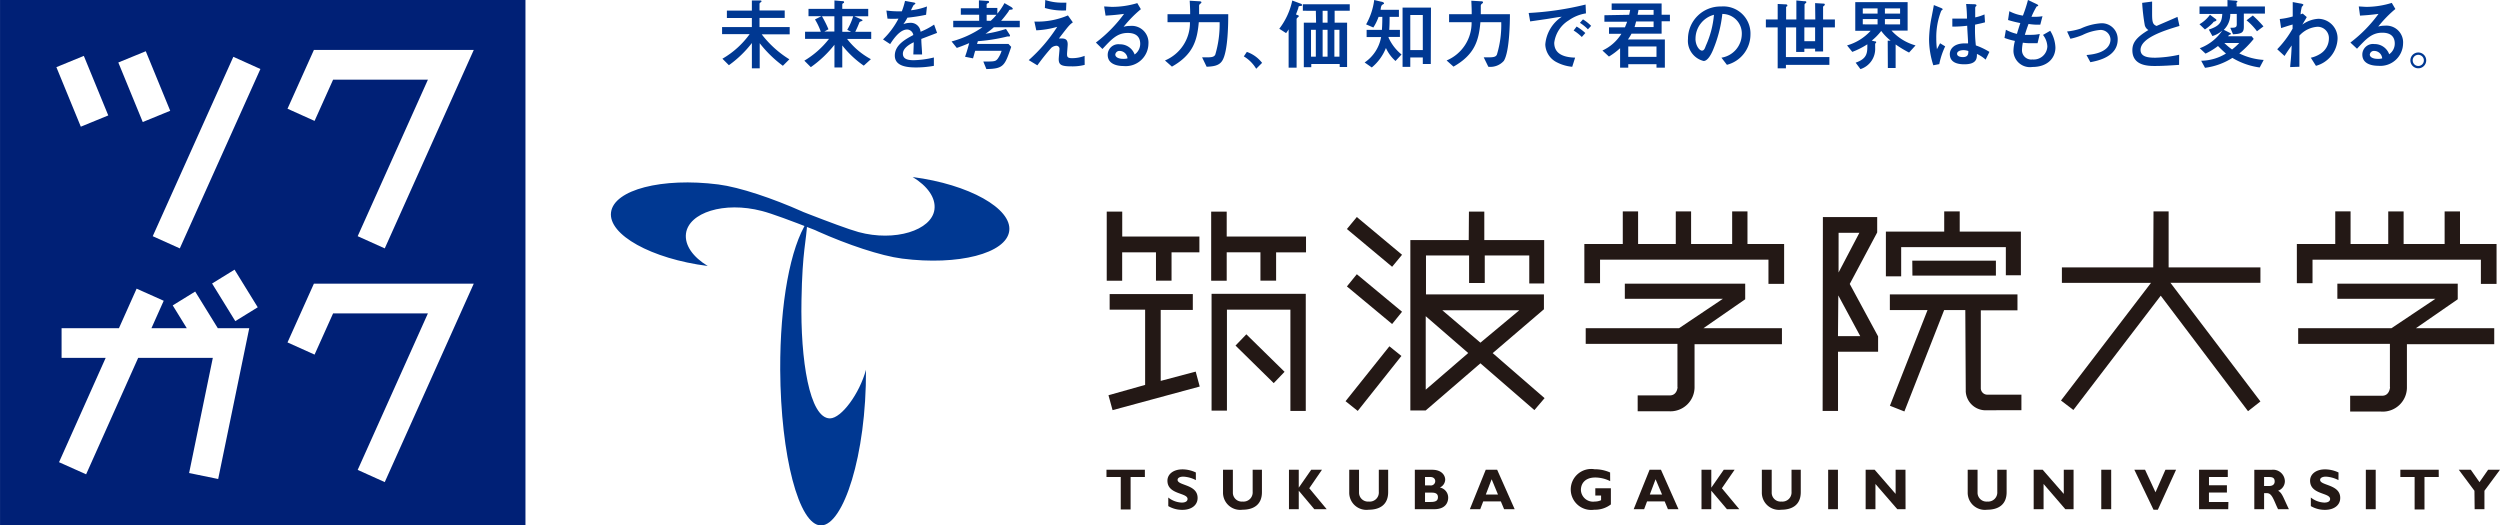 <svg xmlns="http://www.w3.org/2000/svg" width="287.215" height="60.364" viewBox="0 0 287.215 60.364">
  <g id="グループ_154" data-name="グループ 154" transform="translate(-472 -55)">
    <g id="レイヤー_2" data-name="レイヤー 2" transform="translate(542.197 55)">
      <g id="レイヤー_1" data-name="レイヤー 1" transform="translate(-0.01 0)">
        <path id="パス_244" data-name="パス 244" d="M51.555,14.869l5.195,4.338-1.14,1.379-5.195-4.338Z" transform="translate(34.138 10.063)" fill="#231815"/>
        <path id="パス_245" data-name="パス 245" d="M51.555,18.789,56.75,23.1l-1.14,1.409L50.415,20.19Z" transform="translate(34.138 12.716)" fill="#231815"/>
        <path id="パス_246" data-name="パス 246" d="M55.36,23.727l1.379,1.111-5.016,6.313-1.4-1.118Z" transform="translate(34.075 16.058)" fill="#231815"/>
        <path id="パス_247" data-name="パス 247" d="M61.493,14.5h1.766v3.265h6.879V22.75H68.424V19.538H63.311V22.7h-1.8v-3.16H56.559V24.01h13.55v1.707l-5.888,5.038,5.963,5.173L69.013,37.3l-6.2-5.374-6.291,5.419H54.762V17.764H61.47Zm1.319,15.056,4.472-3.727H58.429Zm-6.283,5.4,4.882-4.211-4.882-4.233Z" transform="translate(37.08 9.813)" fill="#231815"/>
        <path id="パス_248" data-name="パス 248" d="M33.96,14.5v7.938h1.774V19.173h3.883V22.43h1.789V19.18h3.2V17.362H35.741V14.5Z" transform="translate(23.001 9.813)" fill="#231815"/>
        <path id="パス_249" data-name="パス 249" d="M41.116,14.5v7.938H42.9V19.173h3.876V22.43h1.8V19.18h3.436V17.362H42.9V14.5Z" transform="translate(27.844 9.813)" fill="#231815"/>
        <path id="パス_250" data-name="パス 250" d="M34.214,20.149h9.555v1.819H40.08v8.154L44.1,29.056l.462,1.714L34.549,33.483l-.47-1.714,4.211-1.185V21.938H34.214Z" transform="translate(23.082 13.637)" fill="#231815"/>
        <path id="パス_251" data-name="パス 251" d="M41.143,20.131H51.965V33.585H50.2V21.95H42.909v11.6H41.143Z" transform="translate(27.862 13.625)" fill="#231815"/>
        <path id="パス_252" data-name="パス 252" d="M44.028,22.905l4.39,4.308-1.245,1.3L42.783,24.2Z" transform="translate(28.973 15.502)" fill="#231815"/>
        <path id="パス_253" data-name="パス 253" d="M83.04,14.873h6.238v1.766l-3.153,5.918,3.257,6.022v1.766H84.777v6.8H83.01Zm1.8,6.365,2.393-4.561H84.844Zm-.067,7.312h2.556l-2.519-4.673Z" transform="translate(56.198 10.066)" fill="#231815"/>
        <path id="パス_254" data-name="パス 254" d="M94.045,14.482h1.781v2.325h7.028v5.016h-1.729V18.589H89.1v3.354H87.344V16.807h6.7Z" transform="translate(59.131 9.801)" fill="#231815"/>
        <path id="パス_255" data-name="パス 255" d="M89.153,17.86h9.607v1.714H89.168Z" transform="translate(60.355 12.087)" fill="#231815"/>
        <path id="パス_256" data-name="パス 256" d="M96.336,31.269l-.052-9.3h-2.43l-4.569,11.65-1.662-.656,4.323-10.994h-4.33v-1.8h14.661V22H98.065v8.944a.745.745,0,0,0,.745.745h3.92v1.789H98.8a2.288,2.288,0,0,1-2.467-2.214Z" transform="translate(59.315 13.652)" fill="#231815"/>
        <path id="パス_257" data-name="パス 257" d="M109.97,14.482h1.737v6.44h10.546v1.766H111.915L122.253,36.32l-1.424,1.118L110.8,24.171,100.765,37.3l-1.424-1.088L109.679,22.7H99.445V20.921H109.94Z" transform="translate(67.251 9.801)" fill="#231815"/>
        <path id="パス_258" data-name="パス 258" d="M38.354,33.021h-1.64v3.727H35.582V33.021h-1.64v-.835h4.412Z" transform="translate(22.989 21.783)" fill="#231815"/>
        <path id="パス_259" data-name="パス 259" d="M41.385,33.4a3.518,3.518,0,0,0-1.438-.4c-.4,0-.663.142-.663.373,0,.678,2.3.492,2.3,2.072,0,.865-.745,1.371-1.737,1.371a3.138,3.138,0,0,1-1.632-.432v-.984a2.646,2.646,0,0,0,1.543.581c.432,0,.671-.157.671-.417,0-.745-2.311-.477-2.311-2.1,0-.745.678-1.3,1.729-1.3a3.607,3.607,0,0,1,1.535.358Z" transform="translate(25.817 21.759)" fill="#231815"/>
        <path id="パス_260" data-name="パス 260" d="M46.4,32.186v2.571c0,1.491-1.021,2.02-2.236,2.02a1.974,1.974,0,0,1-2.236-2.012V32.186h1.133v2.609a1.021,1.021,0,0,0,1.118,1.043,1.051,1.051,0,0,0,1.155-1.125V32.186Z" transform="translate(28.392 21.783)" fill="#231815"/>
        <path id="パス_261" data-name="パス 261" d="M48.779,34.31l2,2.407H49.36l-1.789-2.124v2.124H46.446V32.186h1.125v2.057h0L49,32.186h1.237Z" transform="translate(31.451 21.783)" fill="#231815"/>
        <path id="パス_262" data-name="パス 262" d="M55.047,32.186v2.571c0,1.491-1.021,2.02-2.236,2.02a1.974,1.974,0,0,1-2.236-2.012V32.186H51.7v2.609a1.029,1.029,0,0,0,1.125,1.043,1.043,1.043,0,0,0,1.148-1.125V32.186Z" transform="translate(34.246 21.783)" fill="#231815"/>
        <path id="パス_263" data-name="パス 263" d="M57.067,32.186c1.073,0,1.491.634,1.491,1.14a1.029,1.029,0,0,1-.611.9,1.178,1.178,0,0,1,.954,1.163c0,.522-.276,1.327-1.6,1.327H55.069V32.186Zm-.827,1.8h.6a.5.5,0,0,0,.574-.492c0-.231-.164-.477-.574-.477h-.6Zm0,1.9h.634c.626,0,.85-.164.85-.559s-.3-.514-.693-.514h-.79Z" transform="translate(37.288 21.783)" fill="#231815"/>
        <path id="パス_264" data-name="パス 264" d="M63.989,36.718H62.774l-.373-.894H60.374l-.343.894H58.838l1.826-4.532h1.312Zm-2.646-3.443-.671,1.759h1.4Z" transform="translate(39.839 21.783)" fill="#231815"/>
        <path id="パス_265" data-name="パス 265" d="M70.282,33.515a3.935,3.935,0,0,0-1.7-.417c-1.23,0-1.662.745-1.662,1.424a1.394,1.394,0,0,0,1.573,1.342,1.774,1.774,0,0,0,.745-.157v-.537h-.663v-.835h1.789V36.19a2.981,2.981,0,0,1-1.908.611,2.354,2.354,0,1,1,.03-4.651,4.353,4.353,0,0,1,1.789.373Z" transform="translate(44.517 21.759)" fill="#231815"/>
        <path id="パス_266" data-name="パス 266" d="M75.212,36.718H74l-.373-.894H71.6l-.335.894h-1.2l1.826-4.532H73.2Zm-2.631-3.443-.663,1.759h1.409Z" transform="translate(47.435 21.783)" fill="#231815"/>
        <path id="パス_267" data-name="パス 267" d="M77.052,34.31l2,2.407H77.633l-1.8-2.124v2.124H74.711V32.186h1.125v2.057h0l1.431-2.057h1.245Z" transform="translate(50.581 21.783)" fill="#231815"/>
        <path id="パス_268" data-name="パス 268" d="M83.317,32.186v2.571c0,1.491-1.021,2.02-2.236,2.02a1.974,1.974,0,0,1-2.236-2.012V32.186h1.133v2.609A1.021,1.021,0,0,0,81.1,35.838a1.051,1.051,0,0,0,1.155-1.125V32.186Z" transform="translate(53.379 21.783)" fill="#231815"/>
        <path id="パス_269" data-name="パス 269" d="M84.514,36.718H83.388V32.186h1.125Z" transform="translate(56.454 21.783)" fill="#231815"/>
        <path id="パス_270" data-name="パス 270" d="M90.541,36.718h-.947l-2.512-2.9v2.9H85.957V32.186h1.036L89.4,34.959V32.186h1.133Z" transform="translate(58.193 21.783)" fill="#231815"/>
        <path id="パス_271" data-name="パス 271" d="M97.421,32.186v2.571c0,1.491-1.021,2.02-2.236,2.02a1.974,1.974,0,0,1-2.236-2.012V32.186h1.133v2.609A1.021,1.021,0,0,0,95.2,35.838a1.051,1.051,0,0,0,1.148-1.125V32.186Z" transform="translate(62.925 21.783)" fill="#231815"/>
        <path id="パス_272" data-name="パス 272" d="M102.054,36.718h-.947l-2.5-2.9v2.9H97.47V32.186h1.036l2.422,2.773V32.186h1.125Z" transform="translate(65.984 21.783)" fill="#231815"/>
        <path id="パス_273" data-name="パス 273" d="M103.242,36.718H102.1V32.186h1.14Z" transform="translate(69.119 21.783)" fill="#231815"/>
        <path id="パス_274" data-name="パス 274" d="M107.067,36.777h-.5l-2.2-4.591h1.23l1.2,2.586,1.14-2.586h1.222Z" transform="translate(70.653 21.783)" fill="#231815"/>
        <path id="パス_275" data-name="パス 275" d="M112.151,36.718H108.8V32.186H112.1v.835h-2.161v.947H112V34.8h-2.065v1.088h2.236Z" transform="translate(73.655 21.783)" fill="#231815"/>
        <path id="パス_276" data-name="パス 276" d="M114.607,32.189a1.356,1.356,0,0,1,1.491,1.3,1.17,1.17,0,0,1-.783,1.111c.47.231.6.79,1.245,2.117h-1.245c-.484-.969-.663-1.841-1.275-1.841h-.328v1.841h-1.125V32.189Zm-.9,1.863h.6c.313,0,.619-.134.619-.522s-.216-.507-.641-.507h-.574Z" transform="translate(76.215 21.781)" fill="#231815"/>
        <path id="パス_277" data-name="パス 277" d="M119.67,33.4a3.578,3.578,0,0,0-1.438-.4c-.4,0-.671.142-.671.373,0,.678,2.311.492,2.311,2.072,0,.865-.745,1.371-1.744,1.371a3.16,3.16,0,0,1-1.632-.432v-.984a2.668,2.668,0,0,0,1.543.581c.44,0,.671-.157.671-.417,0-.745-2.3-.477-2.3-2.1,0-.745.671-1.3,1.722-1.3a3.667,3.667,0,0,1,1.543.358Z" transform="translate(78.8 21.759)" fill="#231815"/>
        <path id="パス_278" data-name="パス 278" d="M121.361,36.718h-1.133V32.186h1.133Z" transform="translate(81.387 21.783)" fill="#231815"/>
        <path id="パス_279" data-name="パス 279" d="M127.005,33.021h-1.64v3.727h-1.133V33.021h-1.64v-.835H127Z" transform="translate(82.987 21.783)" fill="#231815"/>
        <path id="パス_280" data-name="パス 280" d="M128.394,34.6l-1.8-2.415h1.379l1,1.424.991-1.424h1.364L129.542,34.6v2.117h-1.125Z" transform="translate(85.698 21.783)" fill="#231815"/>
        <path id="パス_281" data-name="パス 281" d="M66.684,18.231H71.1V14.482h1.759v3.749h4.33V14.489h1.759v3.742h4.718V14.489h1.759v3.742h4.211v4.584h-1.8v-2.78H68.487v2.7h-1.8Z" transform="translate(45.148 9.801)" fill="#231815"/>
        <path id="パス_282" data-name="パス 282" d="M77.331,31.333s-.045.939-.894.939H72.747v1.819H76.3a2.773,2.773,0,0,0,2.981-2.84v-4.86h10.04V24.551H80.3L85.1,21.227V19.438H71.271v1.737H82.533L77.5,24.551H66.777v1.8H77.316v4.964" transform="translate(45.212 13.155)" fill="#231815"/>
        <path id="パス_283" data-name="パス 283" d="M115.5,18.231h4.412V14.482h1.759v3.749H126V14.489h1.766v3.742h4.711V14.489h1.766v3.742h4.2v4.584h-1.8v-2.78H117.3v2.7h-1.8Z" transform="translate(78.189 9.801)" fill="#231815"/>
        <path id="パス_284" data-name="パス 284" d="M126.146,31.333s-.045.976-.9.976h-3.682v1.819h3.54a2.78,2.78,0,0,0,2.981-2.84v-4.9h10.032V24.551h-9l4.807-3.324V19.438H120.094v1.737h11.262l-5.046,3.376H115.592v1.8h10.539v4.964" transform="translate(78.249 13.155)" fill="#231815"/>
        <path id="パス_285" data-name="パス 285" d="M11.112,22.349c-1.684-1.021-2.668-2.37-2.5-3.727.313-2.4,4.36-3.727,8.72-2.594,2.236.566,9.54,3.585,11.068,4.152-.745-1.975-11.12-6.566-16.077-7.2-6.462-.82-11.97.6-12.32,3.19S4.65,21.522,11.112,22.349ZM34.658,12.13c1.692,1.029,2.676,2.378,2.5,3.727-.313,2.4-4.554,3.727-8.72,2.594-2.236-.611-9.54-3.585-11.076-4.152.745,1.975,11.128,6.566,16.084,7.2,6.462.827,11.97-.6,12.305-3.175S41.12,12.965,34.658,12.13ZM29.291,34.274c-.745,2.743-2.817,5.568-4.137,5.583-2.355,0-3.406-6.753-3.272-13.58.1-5.769.559-6.708.671-9.056-1.96,2.981-3.145,9.458-3.115,17.046.052,9.9,2.147,17.888,4.688,17.888S29.343,44.128,29.291,34.274Z" transform="translate(0.01 8.21)" fill="#003892"/>
        <path id="パス_286" data-name="パス 286" d="M11.026,2.044H8.157v-.85h2.87V.031h.842c.164,0,.261,0,.261.082s0,.06-.164.186a.179.179,0,0,0-.06.134v.745H14.8v.865H11.906V3.087h3.466v.835H12.159a11.828,11.828,0,0,0,3.175,2.87l-.745.745a13.61,13.61,0,0,1-2.661-2.594V7.827h-.9V4.92A12.365,12.365,0,0,1,8.388,7.47l-.745-.745A10.055,10.055,0,0,0,10.773,3.9H7.605V3.087h3.421Z" transform="translate(5.165 0.021)" fill="#003892"/>
        <path id="パス_287" data-name="パス 287" d="M17.55.106c.134,0,.253,0,.253.119s0,.067-.119.134A.179.179,0,0,0,17.6.516V1h2.981v.85h-1.6l.745.328c.186.082.2.089.2.134s-.067.082-.246.142a.246.246,0,0,0-.119.112,11.544,11.544,0,0,1-.47,1.066h1.834v.82H18.153a8.571,8.571,0,0,0,2.735,2.325l-.82.745A11.3,11.3,0,0,1,17.6,5.2V7.73h-.9V5.122a12.857,12.857,0,0,1-2.713,2.571l-.745-.745a10.174,10.174,0,0,0,2.832-2.5h-2.75v-.82h1.811a7.453,7.453,0,0,0-.671-1.416l.745-.373H13.719V1H16.7V.031ZM15.269,1.85a12.529,12.529,0,0,1,.745,1.491l-.477.261h1.155V1.85Zm2.333,0V3.631h1.014l-.447-.224a7.453,7.453,0,0,0,.686-1.558Z" transform="translate(8.979 0.021)" fill="#003892"/>
        <path id="パス_288" data-name="パス 288" d="M24.842,3.737l-1.811.693c0,.589.082,1.215.089,1.789H22.114c.045-1.155.045-1.185.045-1.409-.32.164-1.245.619-1.245,1.319s.745.745,1.26.745a10.718,10.718,0,0,0,2.3-.313v.961a11.568,11.568,0,0,1-2.012.186c-1.021,0-2.475-.112-2.475-1.364s1.3-1.916,2.124-2.363a.745.745,0,0,0-.7-.634c-.82,0-1.55,1.036-1.96,1.677l-.82-.537A9.212,9.212,0,0,0,20.407,2.1a9.828,9.828,0,0,1-1.26,0l-.127-.932a10.114,10.114,0,0,0,1.163.089h.611A8.437,8.437,0,0,0,21.16.062l.865.157c.32.052.32.089.32.134s0,.06-.194.186a5.022,5.022,0,0,0-.306.6A7.4,7.4,0,0,0,23.679.7l-.1.954a18.633,18.633,0,0,1-2.147.335,5.172,5.172,0,0,1-.462.745,2.079,2.079,0,0,1,.745-.149,1.125,1.125,0,0,1,1.23,1.021A8.2,8.2,0,0,0,24.5,2.783Z" transform="translate(12.628 0.042)" fill="#003892"/>
        <path id="パス_289" data-name="パス 289" d="M30.162.775c.119.075.2.157.2.224s-.075.089-.261.1-.171.112-.239.216a13.087,13.087,0,0,1-.835,1.058h2.139v.745H28.187a8.675,8.675,0,0,1-.961.745,13.654,13.654,0,0,0,2.355-.552l.388.6a.373.373,0,0,1,.075.179.082.082,0,0,1-.082.082h-.186c-.045,0-.224.052-.268.06a19.438,19.438,0,0,1-3.16.484,1.69,1.69,0,0,1-.1.32h3.622l.313.335c-.745,2.176-.865,2.512-2.855,2.549l-.35-.865c1.252,0,1.394,0,1.647-.313a3.071,3.071,0,0,0,.455-.924H26.048c-.1.291-.1.358-.253.872l-.917-.186c.112-.306.231-.648.477-1.565-.648.276-1.066.425-1.424.552l-.6-.745a11.336,11.336,0,0,0,3.54-1.625H23.521V2.377H26.5v-.7H24.393V.932h2.079V.022l.827.06c.209,0,.335,0,.335.127s-.082.1-.194.179a.164.164,0,0,0-.082.149V.894h1.23v.663a7.334,7.334,0,0,0,.82-1.215Zm-2.333,1.6a5.962,5.962,0,0,0,.663-.693H27.36V2.37Z" transform="translate(15.805 0.015)" fill="#003892"/>
        <path id="パス_290" data-name="パス 290" d="M35.042,7.453a5.5,5.5,0,0,1-1.491.171c-1.133,0-1.491-.142-1.491-.82,0-.179.089-.991.089-1.148a.358.358,0,0,0-.358-.4,1,1,0,0,0-.574.231,24.758,24.758,0,0,0-1.61,2.02l-.991-.6a18.089,18.089,0,0,0,3.272-3.824,10.2,10.2,0,0,1-2.407.4l-.216-1.006a8.944,8.944,0,0,0,3.853-.708l.566.8c-.4.283-.5.417-1.6,1.848.529,0,1.006-.052,1.006.678,0,.179-.075.954-.075,1.111,0,.32.052.477.581.477a3.92,3.92,0,0,0,1.438-.268ZM32.9,1.2a7.379,7.379,0,0,1-2.43-.283L30.517,0a6.059,6.059,0,0,0,1.945.306h.477Z" transform="translate(19.385 0)" fill="#003892"/>
        <path id="パス_291" data-name="パス 291" d="M33.217,4.745a15.756,15.756,0,0,0,3.235-3.294c-.9.112-1.178.142-2.124.2L34.164.6c.246,0,.678.045.924.045A10.04,10.04,0,0,0,37.973.213l.41.7A13.788,13.788,0,0,0,36.4,2.934a2.661,2.661,0,0,1,.745-.1,1.923,1.923,0,0,1,2.109,2.057A2.611,2.611,0,0,1,36.4,7.443c-.6,0-1.826-.149-1.826-1.289A1.222,1.222,0,0,1,35.96,4.946a1.774,1.774,0,0,1,1.707,1.17,1.491,1.491,0,0,0,.641-1.23c0-.507-.2-1.245-1.431-1.245S35,4.387,33.97,5.483Zm2.743.961a.477.477,0,0,0-.514.417c0,.343.47.492.85.492a1.707,1.707,0,0,0,.552-.052.924.924,0,0,0-.887-.857Z" transform="translate(22.499 0.144)" fill="#003892"/>
        <path id="パス_292" data-name="パス 292" d="M45.218,1.6c0,.8,0,4.3-.7,5.359-.38.6-1.111.641-1.781.678l-.522-1.081h.559c.6,0,.827-.067.954-.313a12.208,12.208,0,0,0,.5-3.727H41.835c-.186,2.1-.648,3.727-3.086,5.106l-.8-.708a4.679,4.679,0,0,0,2.87-4.4H38.242V1.6h2.6c0-.432,0-.574-.052-1.55l1.036.06c.268,0,.306.06.306.119s0,.075-.179.209a.35.35,0,0,0-.082.283c0,.224,0,.663,0,.879Z" transform="translate(25.703 0.033)" fill="#003892"/>
        <path id="パス_293" data-name="パス 293" d="M43.7,3.556a3.779,3.779,0,0,1,1.752,1.26l-.678.678A4.129,4.129,0,0,0,43.352,4.07Z" transform="translate(29.358 2.407)" fill="#003892"/>
        <path id="パス_294" data-name="パス 294" d="M45.783,3.278A8.087,8.087,0,0,0,47.274.036l.961.358c.045,0,.171.075.171.164s-.06.089-.261.112-.157.171-.171.224c-.082.231-.209.574-.276.745l.2.075s.127.045.127.1,0,.067-.164.2a.239.239,0,0,0-.089.216V7.75h-.917v-4.4a4.889,4.889,0,0,1-.291.432Zm4.2-2.065H48.489V.468h5.389v.745H52.141V2.577h1.431v5.1h-.85v-.35H49.458V7.7H48.6V2.577h1.409ZM49.428,3.4V6.49h.552V3.4Zm1.9-2.184h-.566V2.577h.566ZM50.762,3.4V6.49h.566V3.4ZM52.111,6.49h.581V3.4h-.581Z" transform="translate(31.003 0.024)" fill="#003892"/>
        <path id="パス_295" data-name="パス 295" d="M54.379,4.241v.082A5.367,5.367,0,0,0,55.87,6.261l-.693.745a4.472,4.472,0,0,1-1.1-1.491,5.531,5.531,0,0,1-1.625,2.236l-.82-.574a4.472,4.472,0,0,0,1.893-2.922H51.86V3.429h1.759c0-.186.045-.514.045-1.491h-.432a5.8,5.8,0,0,1-.6,1.222L51.8,2.8A7.647,7.647,0,0,0,52.732,0l.812.194c.1,0,.313.089.313.179s0,.052-.179.164-.186.425-.216.589h2.109v.812H54.5c0,.261,0,.976-.045,1.491h1.23v.812Zm4.852,3.108h-.917V6.6H56.876V7.684h-.887V.872h3.265Zm-.917-5.627H56.876V5.754h1.438Z" transform="translate(34.959 0)" fill="#003892"/>
        <path id="パス_296" data-name="パス 296" d="M64.521,1.6c0,.8-.037,4.3-.7,5.359a2.065,2.065,0,0,1-1.781.678L61.51,6.556h.559c.6,0,.835-.067.954-.313a11.731,11.731,0,0,0,.5-3.727H61.13c-.186,2.1-.648,3.727-3.093,5.106l-.79-.708a4.691,4.691,0,0,0,2.87-4.4H57.53V1.6h2.6c0-.432,0-.574-.045-1.55l1.043.06c.268,0,.3.06.3.119s0,.075-.179.209a.38.38,0,0,0-.075.283V1.6Z" transform="translate(38.762 0.033)" fill="#003892"/>
        <path id="パス_297" data-name="パス 297" d="M69.451,1.325a4.643,4.643,0,0,0-1.975.8,3.546,3.546,0,0,0-1.67,2.579c0,1.491,1.491,1.677,2.4,1.707l-.335,1.051a4.785,4.785,0,0,1-1.737-.5A2.385,2.385,0,0,1,64.778,4.9,4.229,4.229,0,0,1,66.664,1.72c-.283,0-1.491.224-1.774.261l-1.848.268L62.87,1.28A34.568,34.568,0,0,0,69.407.311Zm-.477,2.713a5.292,5.292,0,0,0-.939-.745l.343-.455a5.71,5.71,0,0,1,1,.745Zm.7-.879a4.643,4.643,0,0,0-.917-.745l.35-.4a5.053,5.053,0,0,1,.939.745Z" transform="translate(42.567 0.211)" fill="#003892"/>
        <path id="パス_298" data-name="パス 298" d="M70.995,1.54c.067-.3.089-.447.112-.559H68.982V.236h5.739v1.3h.954v.745h-.954V3.709H71.263a5.468,5.468,0,0,1-.41.663h4.241V7.614h-.961v-.4H70.89v.4h-.939V5.378a7.818,7.818,0,0,1-1.282.961l-.745-.693A5.076,5.076,0,0,0,70.1,3.724H68.677V2.978H70.51c.037-.1.224-.537.246-.641H68.148V1.592Zm3.138,3.637H70.89v1.2h3.242Zm-2.34-2.87c-.075.268-.119.447-.179.641H73.8V2.308ZM72.061.981c0,.082-.089.47-.1.559H73.8V.981Z" transform="translate(45.988 0.159)" fill="#003892"/>
        <path id="パス_299" data-name="パス 299" d="M77.625,6.329a2.765,2.765,0,0,0,2.34-2.683,2.236,2.236,0,0,0-2.236-2.34,14.906,14.906,0,0,1-1.111,4.233c-.089.2-.514,1.17-1.036,1.17a2.378,2.378,0,0,1-1.8-2.534A3.727,3.727,0,0,1,77.6.449a3.108,3.108,0,0,1,3.361,3.2,3.6,3.6,0,0,1-2.706,3.5ZM74.644,4.146c0,.8.455,1.371.745,1.371s.358-.365.477-.634a10.829,10.829,0,0,0,.9-3.481,2.84,2.84,0,0,0-2.117,2.773Z" transform="translate(49.956 0.297)" fill="#003892"/>
        <path id="パス_300" data-name="パス 300" d="M84.778.337l.879.052c.112,0,.231,0,.231.1s0,.075-.112.171-.082.1-.082.224V2.215h1.357v.909H85.695V5.889h-.917v-.32H83.541v.373H82.6V3.124H81.424V6.538h4.994v.894H81.424v.4h-.947V3.124H79.121V2.215h1.357V.434l.879.045c.089,0,.231,0,.231.134s0,.037-.082.112-.06.089-.06.2V2.215h1.178V.031l.887.089c.186,0,.253,0,.253.1s0,.067-.112.157a.194.194,0,0,0-.089.194V2.215H84.8Zm0,2.788H83.541V4.712h1.237Z" transform="translate(53.566 0.021)" fill="#003892"/>
        <path id="パス_301" data-name="パス 301" d="M89.352,4.574h.335a6.073,6.073,0,0,1-1.081-1.118,6.425,6.425,0,0,1-1.088,1.111l.328.082c.134,0,.186.045.186.1s-.112.157-.119.179,0,.343,0,.507a2.437,2.437,0,0,1-1.692,2.407L85.67,7.1c1.349-.47,1.349-1.14,1.342-2.109a9.22,9.22,0,0,1-1.729.872l-.6-.745a5.829,5.829,0,0,0,2.706-1.677H85.625V.147H91.64V3.419H89.792a5.836,5.836,0,0,0,2.758,1.7l-.745.82a12.873,12.873,0,0,1-1.543-.932V7.712h-.894ZM88.189,1.466v-.6h-1.7v.6Zm0,1.237V2.092h-1.7V2.7Zm2.586-1.237v-.6H89.031v.6Zm0,1.237V2.092H89.031V2.7Z" transform="translate(57.332 0.099)" fill="#003892"/>
        <path id="パス_302" data-name="パス 302" d="M90.789,7.315A9.83,9.83,0,0,1,90.3,4.333a14.33,14.33,0,0,1,.283-2.512c.037-.186.261-1.349.268-1.424L91.6.7c.253.1.261.142.261.186s-.067.089-.157.157a8.243,8.243,0,0,0-.574,3.19,9.856,9.856,0,0,0,.075,1.237c.045-.1.306-.566.358-.686l.589.358a8.534,8.534,0,0,0-.678,2.042ZM96.8,6.666A4.033,4.033,0,0,0,95.8,6.01c0,.484,0,1.193-1.446,1.193s-1.67-.678-1.67-1.185S93.092,4.8,94.4,4.8h.38c0-.507-.06-1.058-.1-2.027a12.671,12.671,0,0,1-1.707.1V1.956h1.684a15.437,15.437,0,0,0-.1-1.684L95.4.3c.112,0,.343,0,.343.127s0,.045-.082.134a.291.291,0,0,0-.06.2V1.814a5.016,5.016,0,0,0,1.066-.343l.06.909c-.358.1-.373.1-1.14.268a15.994,15.994,0,0,0,.089,2.385,7.983,7.983,0,0,1,1.558.745ZM94.262,5.578c-.447,0-.745.171-.745.41,0,.358.529.388.656.388.641,0,.641-.4.641-.7a1.878,1.878,0,0,0-.552-.1Z" transform="translate(61.135 0.184)" fill="#003892"/>
        <path id="パス_303" data-name="パス 303" d="M99.271,4.964h-.79a5.613,5.613,0,0,1-.9-.06,4.644,4.644,0,0,0-.1.827,1.066,1.066,0,0,0,1.207,1.1,1.565,1.565,0,0,0,1.707-1.491,2.3,2.3,0,0,0-.5-1.327l.827-.477a3.846,3.846,0,0,1,.6,1.923c0,1.215-.909,2.236-2.653,2.236A1.894,1.894,0,0,1,96.5,5.858,4.933,4.933,0,0,1,96.67,4.7a7.639,7.639,0,0,1-1.2-.343l.164-.939a4.964,4.964,0,0,0,1.267.477c.112-.41.3-.976.388-1.245A13.772,13.772,0,0,1,95.88,2.3l.149-1.014a4.793,4.793,0,0,0,1.558.507A15.87,15.87,0,0,0,98.168,0l.947.447c.082.037.231.112.231.186s-.075.067-.186.119A8.633,8.633,0,0,0,98.57,1.93h.522a5.218,5.218,0,0,0,.745-.067l-.253.969a6.489,6.489,0,0,1-1.349-.082c-.209.552-.313.887-.425,1.252h.745a4.681,4.681,0,0,0,.969-.1Z" transform="translate(64.63 0)" fill="#003892"/>
        <path id="パス_304" data-name="パス 304" d="M101.988,5.244c2.489-.186,2.758-1.3,2.758-1.781a1.133,1.133,0,0,0-1.17-1.1,5.724,5.724,0,0,0-2.057.589,8.08,8.08,0,0,1-1.379.425l-.38-.835a7.513,7.513,0,0,0,1.565-.335,6.558,6.558,0,0,1,2.355-.611,1.819,1.819,0,0,1,1.893,1.863c0,2-2.3,2.452-3.138,2.609Z" transform="translate(67.533 1.076)" fill="#003892"/>
        <path id="パス_305" data-name="パス 305" d="M109.6,7.381c-.917.06-1.841.127-2.758.127-.745,0-2.609,0-2.609-1.811,0-.879.477-1.491,1.841-2.318a.9.9,0,0,1-.417-.559,22.517,22.517,0,0,1-.3-2.564L106.5.107V1.523c0,1,.1,1.222.514,1.386.335-.149,2.027-.872,2.4-1.043l.231,1.043c-1.848.544-4.472,1.4-4.472,2.75,0,.85.984.9,1.7.9a14.259,14.259,0,0,0,2.735-.343Z" transform="translate(70.56 0.072)" fill="#003892"/>
        <path id="パス_306" data-name="パス 306" d="M110.68,2.176c.089.06.1.1.1.142s-.06.1-.231.157-.089.052-.194.164a5.411,5.411,0,0,1-.9.745l-.626-.6a3.9,3.9,0,0,0,1.207-1.088Zm5.068,5.575a8.273,8.273,0,0,1-3.138-1.1,7.684,7.684,0,0,1-3.145,1.14l-.44-.812a5.612,5.612,0,0,0,2.847-.827c-.134-.119-.32-.268-.917-.865a7.833,7.833,0,0,1-1.431.872l-.663-.619A5.381,5.381,0,0,0,111.455,3.5a2.981,2.981,0,0,1-1.14.641L109.9,3.4c1.252-.417,1.491-.835,1.55-1.8h-2.616V.745h3.212V0l.917.075c.112,0,.224.045.224.112s0,.045-.089.112,0,.082,0,.157V.745h3.25v.82h-2.422V3.056c0,.678-.224.835-1.245.879l-.313-.745c.492,0,.745,0,.745-.388V1.6h-.745a2.5,2.5,0,0,1-.745,1.826l.7.35a.151.151,0,0,1,.119.119c0,.052-.112.075-.231.134l-.089.134h2.7l.239.306a11.18,11.18,0,0,1-1.655,1.67,7.409,7.409,0,0,0,2.8.745Zm-4.062-2.81a7.454,7.454,0,0,0,.887.745,6.85,6.85,0,0,0,.827-.745Zm3.272-3.16a13.641,13.641,0,0,1,1.222,1.252l-.745.559a6.865,6.865,0,0,0-1.2-1.26Z" transform="translate(73.673 0)" fill="#003892"/>
        <path id="パス_307" data-name="パス 307" d="M114.156,5.561A11.515,11.515,0,0,0,115.923,3.2V2.721c-.544.157-.626.186-1.319.41l-.157-1.043a8.266,8.266,0,0,0,1.491-.291V.142l.835.157c.089,0,.388.067.388.149s-.164.209-.179.246a4.57,4.57,0,0,0-.142.857l.246-.089.462.4c0,.037-.335.581-.507.872a3.429,3.429,0,0,1,1.856-.671,2.236,2.236,0,0,1,2.191,2.348,3.357,3.357,0,0,1-2.482,3.056l-.589-.932a3.309,3.309,0,0,0,1.1-.455,2.072,2.072,0,0,0,.976-1.707,1.3,1.3,0,0,0-1.289-1.394A3.056,3.056,0,0,0,116.705,4c0,.4,0,.745,0,.939V7.573l-1.058.037c0-.306.112-.879.171-2.482-.537.745-.708,1.036-.82,1.207Z" transform="translate(77.277 0.096)" fill="#003892"/>
        <path id="パス_308" data-name="パス 308" d="M119.17,4.757A15.756,15.756,0,0,0,122.4,1.463c-.9.112-1.178.142-2.124.2L120.132.613c.246,0,.678.045.924.045A10.039,10.039,0,0,0,123.925.2l.41.7a13.788,13.788,0,0,0-1.968,2.02,2.661,2.661,0,0,1,.745-.1,1.923,1.923,0,0,1,2.109,2.057,2.611,2.611,0,0,1-2.855,2.549c-.6,0-1.826-.149-1.826-1.289a1.222,1.222,0,0,1,1.386-1.207,1.774,1.774,0,0,1,1.7,1.17,1.491,1.491,0,0,0,.641-1.23c0-.507-.2-1.245-1.431-1.245s-1.878.745-2.907,1.841Zm2.743.961a.477.477,0,0,0-.514.417c0,.343.47.492.85.492a1.707,1.707,0,0,0,.574-.052.924.924,0,0,0-.909-.857Z" transform="translate(80.671 0.132)" fill="#003892"/>
        <path id="パス_309" data-name="パス 309" d="M125.1,4.505a.909.909,0,1,1-.909-.909.909.909,0,0,1,.909.909Zm-1.55,0a.641.641,0,1,0,.641-.641A.641.641,0,0,0,123.546,4.505Z" transform="translate(83.45 2.434)" fill="#003892"/>
      </g>
    </g>
    <path id="パス_230" data-name="パス 230" d="M1104,119.614v60.364h60.365V119.614Zm16.744,5.886,2.807,6.84-3.154,1.294-2.807-6.84Zm-7.116.535,2.807,6.84-3.154,1.294-2.807-6.84Zm15.434,48.61-3.339-.687,2.723-13.227h-8.576l-5.98,13.375-3.112-1.391,5.358-11.984h-5.065v-3.409h6.589l2.032-4.545,3.112,1.392-1.41,3.153h4.062l-1.616-2.622,2.58-1.591,2.6,4.212h3.612Zm1.967-18.137-2.666-4.323,2.58-1.591,2.665,4.323Zm-6.376-8.357-3.109-1.4,9.26-20.609,3.11,1.4ZM1148.2,175l-3.11-1.4,8.069-17.984h-10.893l-2.129,4.738-3.109-1.4,3.032-6.75h18.366Zm0-26.85-3.11-1.4,8.069-17.983h-10.893l-2.129,4.738-3.109-1.4,3.032-6.751h18.366Z" transform="translate(-631.997 -64.614)" fill="#002076"/>
  </g>
</svg>
